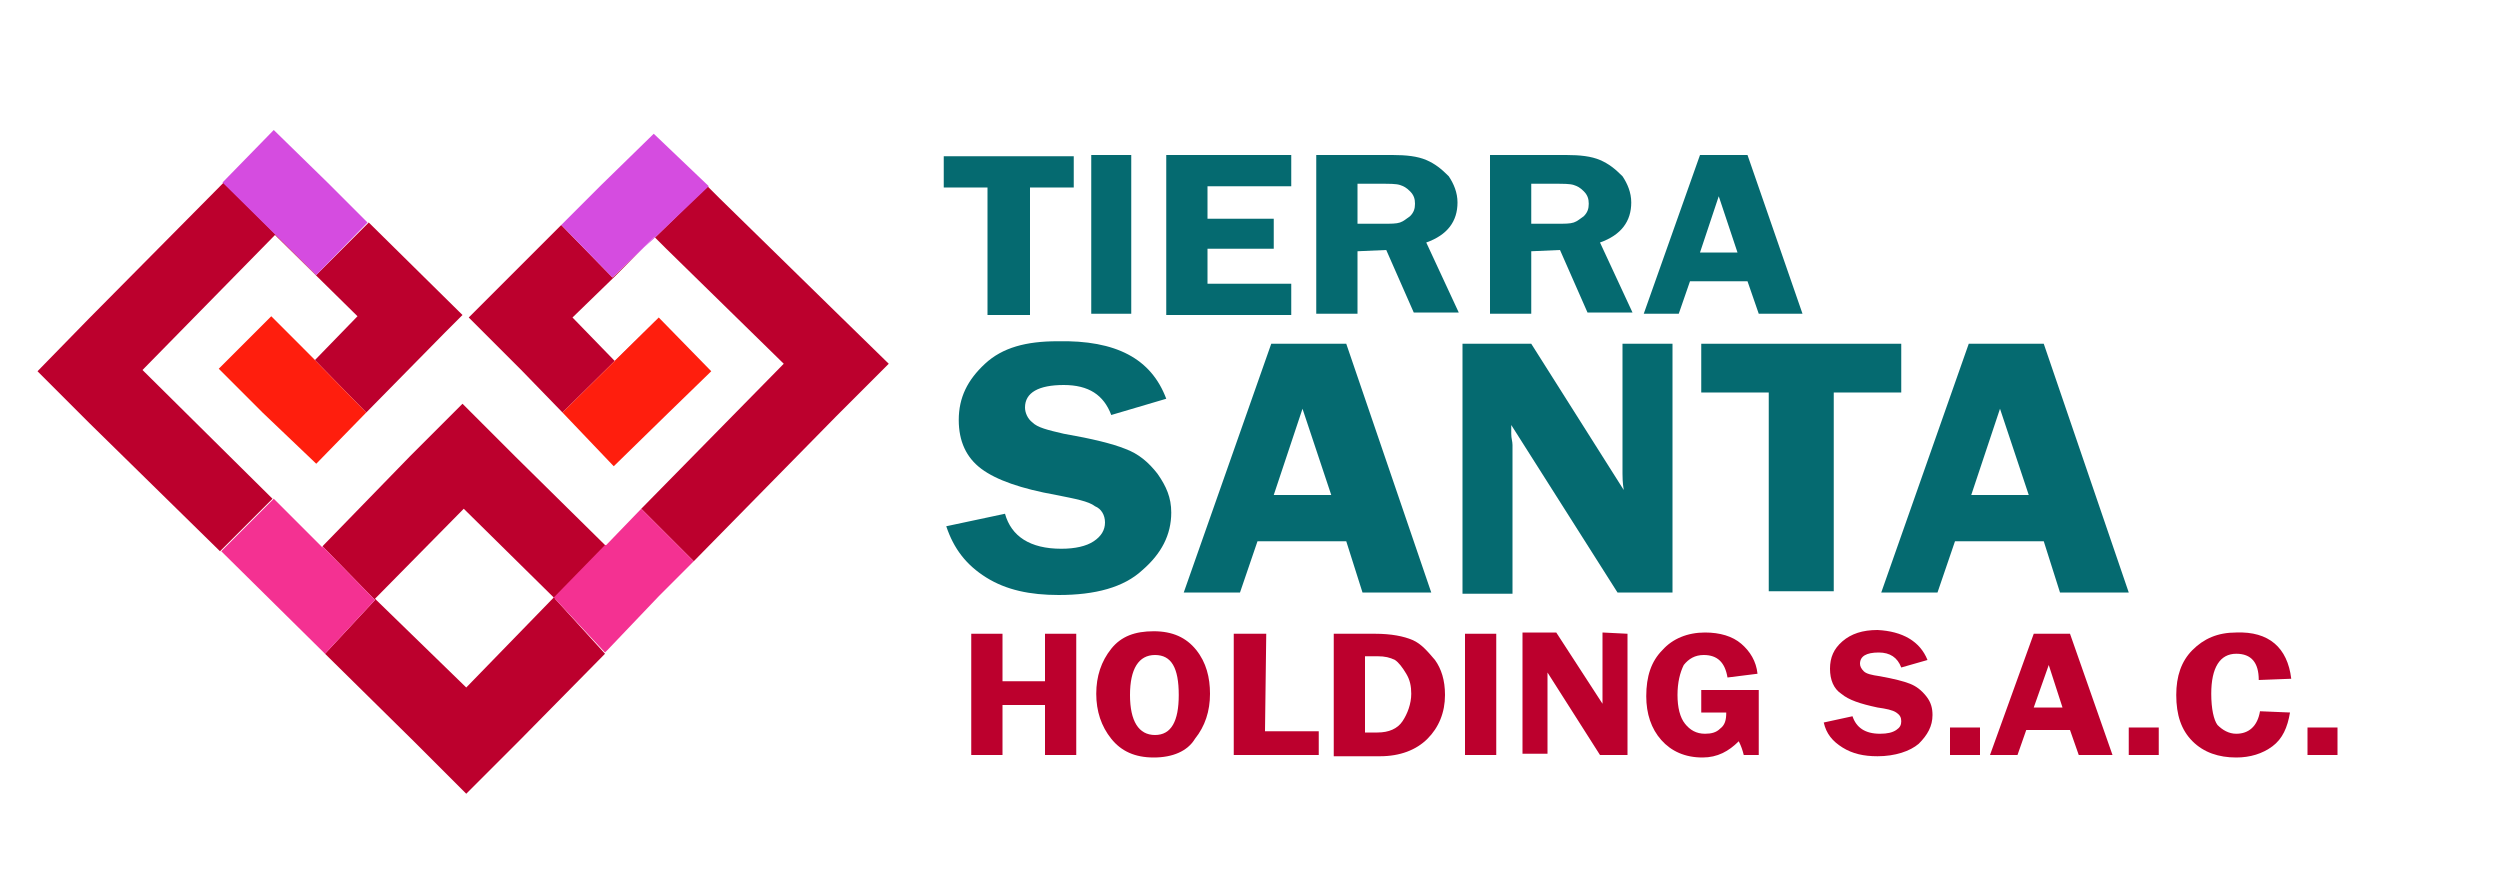 <?xml version="1.0" encoding="utf-8"?>
<!-- Generator: Adobe Illustrator 26.3.0, SVG Export Plug-In . SVG Version: 6.00 Build 0)  -->
<svg version="1.1" id="Capa_1" xmlns="http://www.w3.org/2000/svg" xmlns:xlink="http://www.w3.org/1999/xlink" x="0px" y="0px"
	 viewBox="0 0 200 70" style="enable-background:new 0 0 200 70;" xml:space="preserve">
<style type="text/css">
	.st0{fill:#056A70;}
	.st1{fill:#BC002D;}
	.st2{fill:#F43192;}
	.st3{fill:#FF1E0D;}
	.st4{fill:#D54CE0;}
</style>
<g>
	<path class="st0" d="M85.9,12.4V15h-3.5v10.2H79V15h-3.5v-2.5H85.9z"/>
	<path class="st0" d="M90.5,12.4v12.7h-3.2V12.4H90.5z"/>
	<path class="st0" d="M103.3,14.9h-6.7v2.6h5.3v2.4h-5.3v2.8h6.7v2.5h-10V12.4h10C103.3,12.4,103.3,14.9,103.3,14.9z"/>
	<path class="st0" d="M108.6,20.1v5h-3.3V12.4h6.1c1.1,0,2,0.1,2.7,0.4c0.7,0.3,1.2,0.7,1.8,1.3c0.4,0.6,0.7,1.3,0.7,2.1
		c0,1.5-0.8,2.6-2.5,3.2l2.6,5.6h-3.6l-2.2-5L108.6,20.1L108.6,20.1z M108.6,14.7v3.2h2c0.7,0,1.1,0,1.4-0.1s0.5-0.3,0.8-0.5
		c0.3-0.3,0.4-0.6,0.4-1s-0.1-0.7-0.4-1s-0.5-0.4-0.8-0.5c-0.3-0.1-0.8-0.1-1.6-0.1L108.6,14.7L108.6,14.7z"/>
	<path class="st0" d="M122.5,20.1v5h-3.3V12.4h6.1c1.1,0,2,0.1,2.7,0.4c0.7,0.3,1.2,0.7,1.8,1.3c0.4,0.6,0.7,1.3,0.7,2.1
		c0,1.5-0.8,2.6-2.5,3.2l2.6,5.6H127l-2.2-5L122.5,20.1L122.5,20.1z M122.5,14.7v3.2h2c0.7,0,1.1,0,1.4-0.1s0.5-0.3,0.8-0.5
		c0.3-0.3,0.4-0.6,0.4-1s-0.1-0.7-0.4-1c-0.3-0.3-0.5-0.4-0.8-0.5c-0.3-0.1-0.8-0.1-1.6-0.1L122.5,14.7L122.5,14.7z"/>
	<path class="st0" d="M139.8,12.4l4.4,12.7h-3.5l-0.9-2.6h-4.6l-0.9,2.6h-2.8l4.5-12.7C136,12.4,139.8,12.4,139.8,12.4z M136,20.2h3
		l-1.5-4.5L136,20.2z"/>
	<path class="st0" d="M93.3,31.9l-4.4,1.3c-0.6-1.6-1.8-2.4-3.8-2.4c-2,0-3.1,0.6-3.1,1.8c0,0.4,0.2,0.9,0.6,1.2
		c0.4,0.4,1.2,0.6,2.5,0.9c2.3,0.4,3.9,0.8,4.9,1.2c1.1,0.4,1.9,1.1,2.6,2c0.7,1,1.1,1.9,1.1,3.1c0,1.8-0.8,3.3-2.3,4.6
		c-1.5,1.4-3.8,2-6.7,2c-2.3,0-4.2-0.4-5.8-1.4s-2.6-2.3-3.2-4.1l4.7-1c0.5,1.8,2,2.8,4.5,2.8c1.1,0,2-0.2,2.6-0.6
		c0.6-0.4,0.9-0.9,0.9-1.5c0-0.6-0.3-1.1-0.8-1.3c-0.5-0.4-1.6-0.6-3.1-0.9c-2.8-0.5-4.8-1.2-6-2.1c-1.2-0.9-1.8-2.2-1.8-3.9
		c0-1.8,0.7-3.2,2.1-4.5s3.3-1.8,5.8-1.8C89.3,27.2,92.1,28.7,93.3,31.9z"/>
	<path class="st0" d="M107.7,27.5l6.8,19.9h-5.5l-1.3-4.1h-7.1l-1.4,4.1h-4.5l7-19.9H107.7z M101.9,39.6h4.6l-2.3-6.9L101.9,39.6z"
		/>
	<path class="st0" d="M133.8,27.5v19.9h-4.4L120.9,34c0,0.4,0,0.5,0,0.7c0,0.4,0.1,0.6,0.1,0.9v11.9h-4v-20h5.5l7.4,11.7
		c-0.1-0.6-0.1-1.1-0.1-1.3V27.5H133.8z"/>
	<path class="st0" d="M152.1,27.5v3.9h-5.4v15.9h-5.2V31.4h-5.4v-3.9H152.1z"/>
	<path class="st0" d="M163.5,27.5l6.8,19.9h-5.5l-1.3-4.1h-7.1l-1.4,4.1h-4.5l7-19.9H163.5z M157.7,39.6h4.6l-2.3-6.9L157.7,39.6z"
		/>
</g>
<g>
	<path class="st1" d="M86.1,50.7v9.7h-2.5v-4h-3.4v4h-2.5v-9.7h2.5v3.8h3.4v-3.8H86.1z"/>
	<path class="st1" d="M92.3,60.6c-1.5,0-2.6-0.5-3.4-1.5s-1.2-2.2-1.2-3.6c0-1.4,0.4-2.6,1.2-3.6c0.8-1,1.9-1.4,3.4-1.4
		s2.6,0.5,3.4,1.5s1.1,2.2,1.1,3.5c0,1.4-0.4,2.6-1.2,3.6C95,60.1,93.8,60.6,92.3,60.6z M92.4,52.4c-1.3,0-2,1.1-2,3.2
		c0,2.1,0.7,3.2,2,3.2s1.9-1.1,1.9-3.2C94.3,53.4,93.7,52.4,92.4,52.4z"/>
	<path class="st1" d="M101.2,58.5h4.3v1.9h-6.8v-9.7h2.6L101.2,58.5L101.2,58.5z"/>
	<path class="st1" d="M106.7,50.7h3.3c1.3,0,2.3,0.2,3,0.5s1.2,0.9,1.8,1.6c0.5,0.7,0.8,1.6,0.8,2.8c0,1.4-0.5,2.6-1.4,3.5
		s-2.2,1.4-3.8,1.4h-3.7C106.7,60.5,106.7,50.7,106.7,50.7z M109.2,52.5v6.1h1c0.9,0,1.6-0.3,2-0.9c0.4-0.6,0.7-1.4,0.7-2.2
		c0-0.6-0.1-1.1-0.4-1.6s-0.6-0.9-0.9-1.1c-0.4-0.2-0.8-0.3-1.4-0.3H109.2z"/>
	<path class="st1" d="M119.7,50.7v9.7h-2.5v-9.7H119.7z"/>
	<path class="st1" d="M130.2,50.7v9.7H128l-4.2-6.6c0,0.2,0,0.3,0,0.3c0,0.2,0,0.3,0,0.4v5.8h-2v-9.7h2.7l3.7,5.7c0-0.3,0-0.5,0-0.6
		v-5.1L130.2,50.7L130.2,50.7z"/>
	<path class="st1" d="M140.7,55.2v5.2h-1.2c-0.1-0.4-0.2-0.7-0.4-1.1c-0.8,0.8-1.7,1.3-2.9,1.3c-1.4,0-2.5-0.5-3.3-1.4
		s-1.2-2.1-1.2-3.5c0-1.6,0.4-2.8,1.3-3.7c0.8-0.9,2-1.4,3.4-1.4c1.2,0,2.2,0.3,2.9,0.9c0.7,0.6,1.2,1.4,1.3,2.4l-2.4,0.3
		c-0.2-1.2-0.8-1.8-1.9-1.8c-0.7,0-1.2,0.3-1.6,0.8c-0.3,0.6-0.5,1.4-0.5,2.4s0.2,1.8,0.6,2.3c0.4,0.5,0.9,0.8,1.6,0.8
		c0.5,0,0.9-0.1,1.2-0.4c0.4-0.3,0.5-0.7,0.5-1.3h-2v-1.8H140.7z"/>
	<path class="st1" d="M154.2,52.8l-2.1,0.6c-0.3-0.8-0.9-1.2-1.8-1.2c-1,0-1.5,0.3-1.5,0.9c0,0.2,0.1,0.4,0.3,0.6
		c0.2,0.2,0.6,0.3,1.3,0.4c1.1,0.2,1.9,0.4,2.4,0.6c0.5,0.2,0.9,0.5,1.3,1s0.5,1,0.5,1.5c0,0.9-0.4,1.6-1.1,2.3
		c-0.7,0.6-1.9,1-3.3,1c-1.1,0-2-0.2-2.8-0.7s-1.3-1.1-1.5-2l2.3-0.5c0.3,0.9,1,1.4,2.2,1.4c0.6,0,1-0.1,1.3-0.3s0.4-0.4,0.4-0.7
		s-0.1-0.5-0.4-0.7c-0.3-0.2-0.8-0.3-1.5-0.4c-1.4-0.3-2.3-0.6-2.9-1.1c-0.6-0.4-0.9-1.1-0.9-2s0.3-1.6,1-2.2
		c0.7-0.6,1.6-0.9,2.8-0.9C152.2,50.5,153.6,51.3,154.2,52.8z"/>
	<path class="st1" d="M158.4,60.4H156v-2.2h2.4V60.4z"/>
	<path class="st1" d="M165.6,50.7l3.4,9.7h-2.7l-0.7-2h-3.5l-0.7,2h-2.2l3.5-9.7H165.6z M162.7,56.6h2.3l-1.1-3.4L162.7,56.6z"/>
	<path class="st1" d="M172.7,60.4h-2.4v-2.2h2.4V60.4z"/>
	<path class="st1" d="M183.3,54.3l-2.6,0.1c0-1.4-0.6-2.1-1.8-2.1c-1.3,0-2,1.1-2,3.2c0,1.2,0.2,2.1,0.5,2.5
		c0.4,0.4,0.9,0.7,1.5,0.7c1,0,1.7-0.6,1.9-1.8l2.4,0.1c-0.2,1.2-0.6,2.1-1.4,2.7c-0.8,0.6-1.8,0.9-2.9,0.9c-1.4,0-2.6-0.4-3.5-1.3
		c-0.9-0.9-1.3-2.1-1.3-3.7c0-1.5,0.4-2.7,1.3-3.6c0.9-0.9,2-1.4,3.5-1.4C181.5,50.5,183,51.8,183.3,54.3z"/>
	<path class="st1" d="M187,60.4h-2.4v-2.2h2.4V60.4z"/>
</g>
<g>
	<path class="st1" d="M37.3,55L30,47.9l7.1-7.2l7.2,7.1L37.3,55z M24.3,27.9l5,5.1l0.1-0.1l6.2-6.3l0,0l1.4-1.4l-7.5-7.4L25.3,22
		l-7.4-7.4l-0.1,0.1L7.1,25.5L3,29.7l4.2,4.2l10.4,10.2l4.1-4.1l0.1-0.1L11.4,29.6L22,18.8l6.6,6.5l-3.4,3.5L24.3,27.9z M52.7,25.4
		l-3.5,3.5l-3.4-3.5l3.4-3.3l2.3-2.3L49,22.2L44.9,18l-3.2,3.2l-4.2,4.2l4.2,4.2L45,33L52.7,25.4L52.7,25.4z M66.8,24.9l-9.2-9l-1-1
		L52.4,19l0.9,0.9l9.4,9.2L51.3,40.7l4.2,4.2l11.4-11.6l4.2-4.2L66.8,24.9z M41.2,36.5L37,32.3l-4.2,4.2l-7,7.2L30,48l-4,4.3l7.1,7
		l4.2,4.2l4.2-4.2l6.9-7l-4-4.4l4.1-4.2L41.2,36.5z"/>
	<polygon class="st2" points="30,48 26,52.3 17.7,44.1 21.8,40 21.9,39.9 25.8,43.8 25.8,43.7 	"/>
	<polygon class="st2" points="55.5,44.9 52.7,47.7 48.6,52 48.4,52.2 44.3,47.8 48.4,43.6 48.5,43.6 51.3,40.7 	"/>
	<polygon class="st3" points="56.9,29.7 53.4,33.1 49.1,37.3 45,33 52.7,25.4 	"/>
	<polygon class="st3" points="29.3,33 25.3,37.1 21,33 17.5,29.5 21.7,25.3 24.3,27.9 	"/>
	<polygon class="st4" points="29.4,17.8 25.3,22 17.8,14.6 21.9,10.4 26.2,14.6 	"/>
	<polygon class="st4" points="56.7,14.9 52.4,19 52.3,19 51.5,19.8 49,22.2 44.9,18 45.2,17.7 48.1,14.8 52.3,10.7 56.6,14.8 	"/>
	<polygon class="st4" points="52.3,19 52.4,19 51.5,19.8 	"/>
</g>
</svg>
